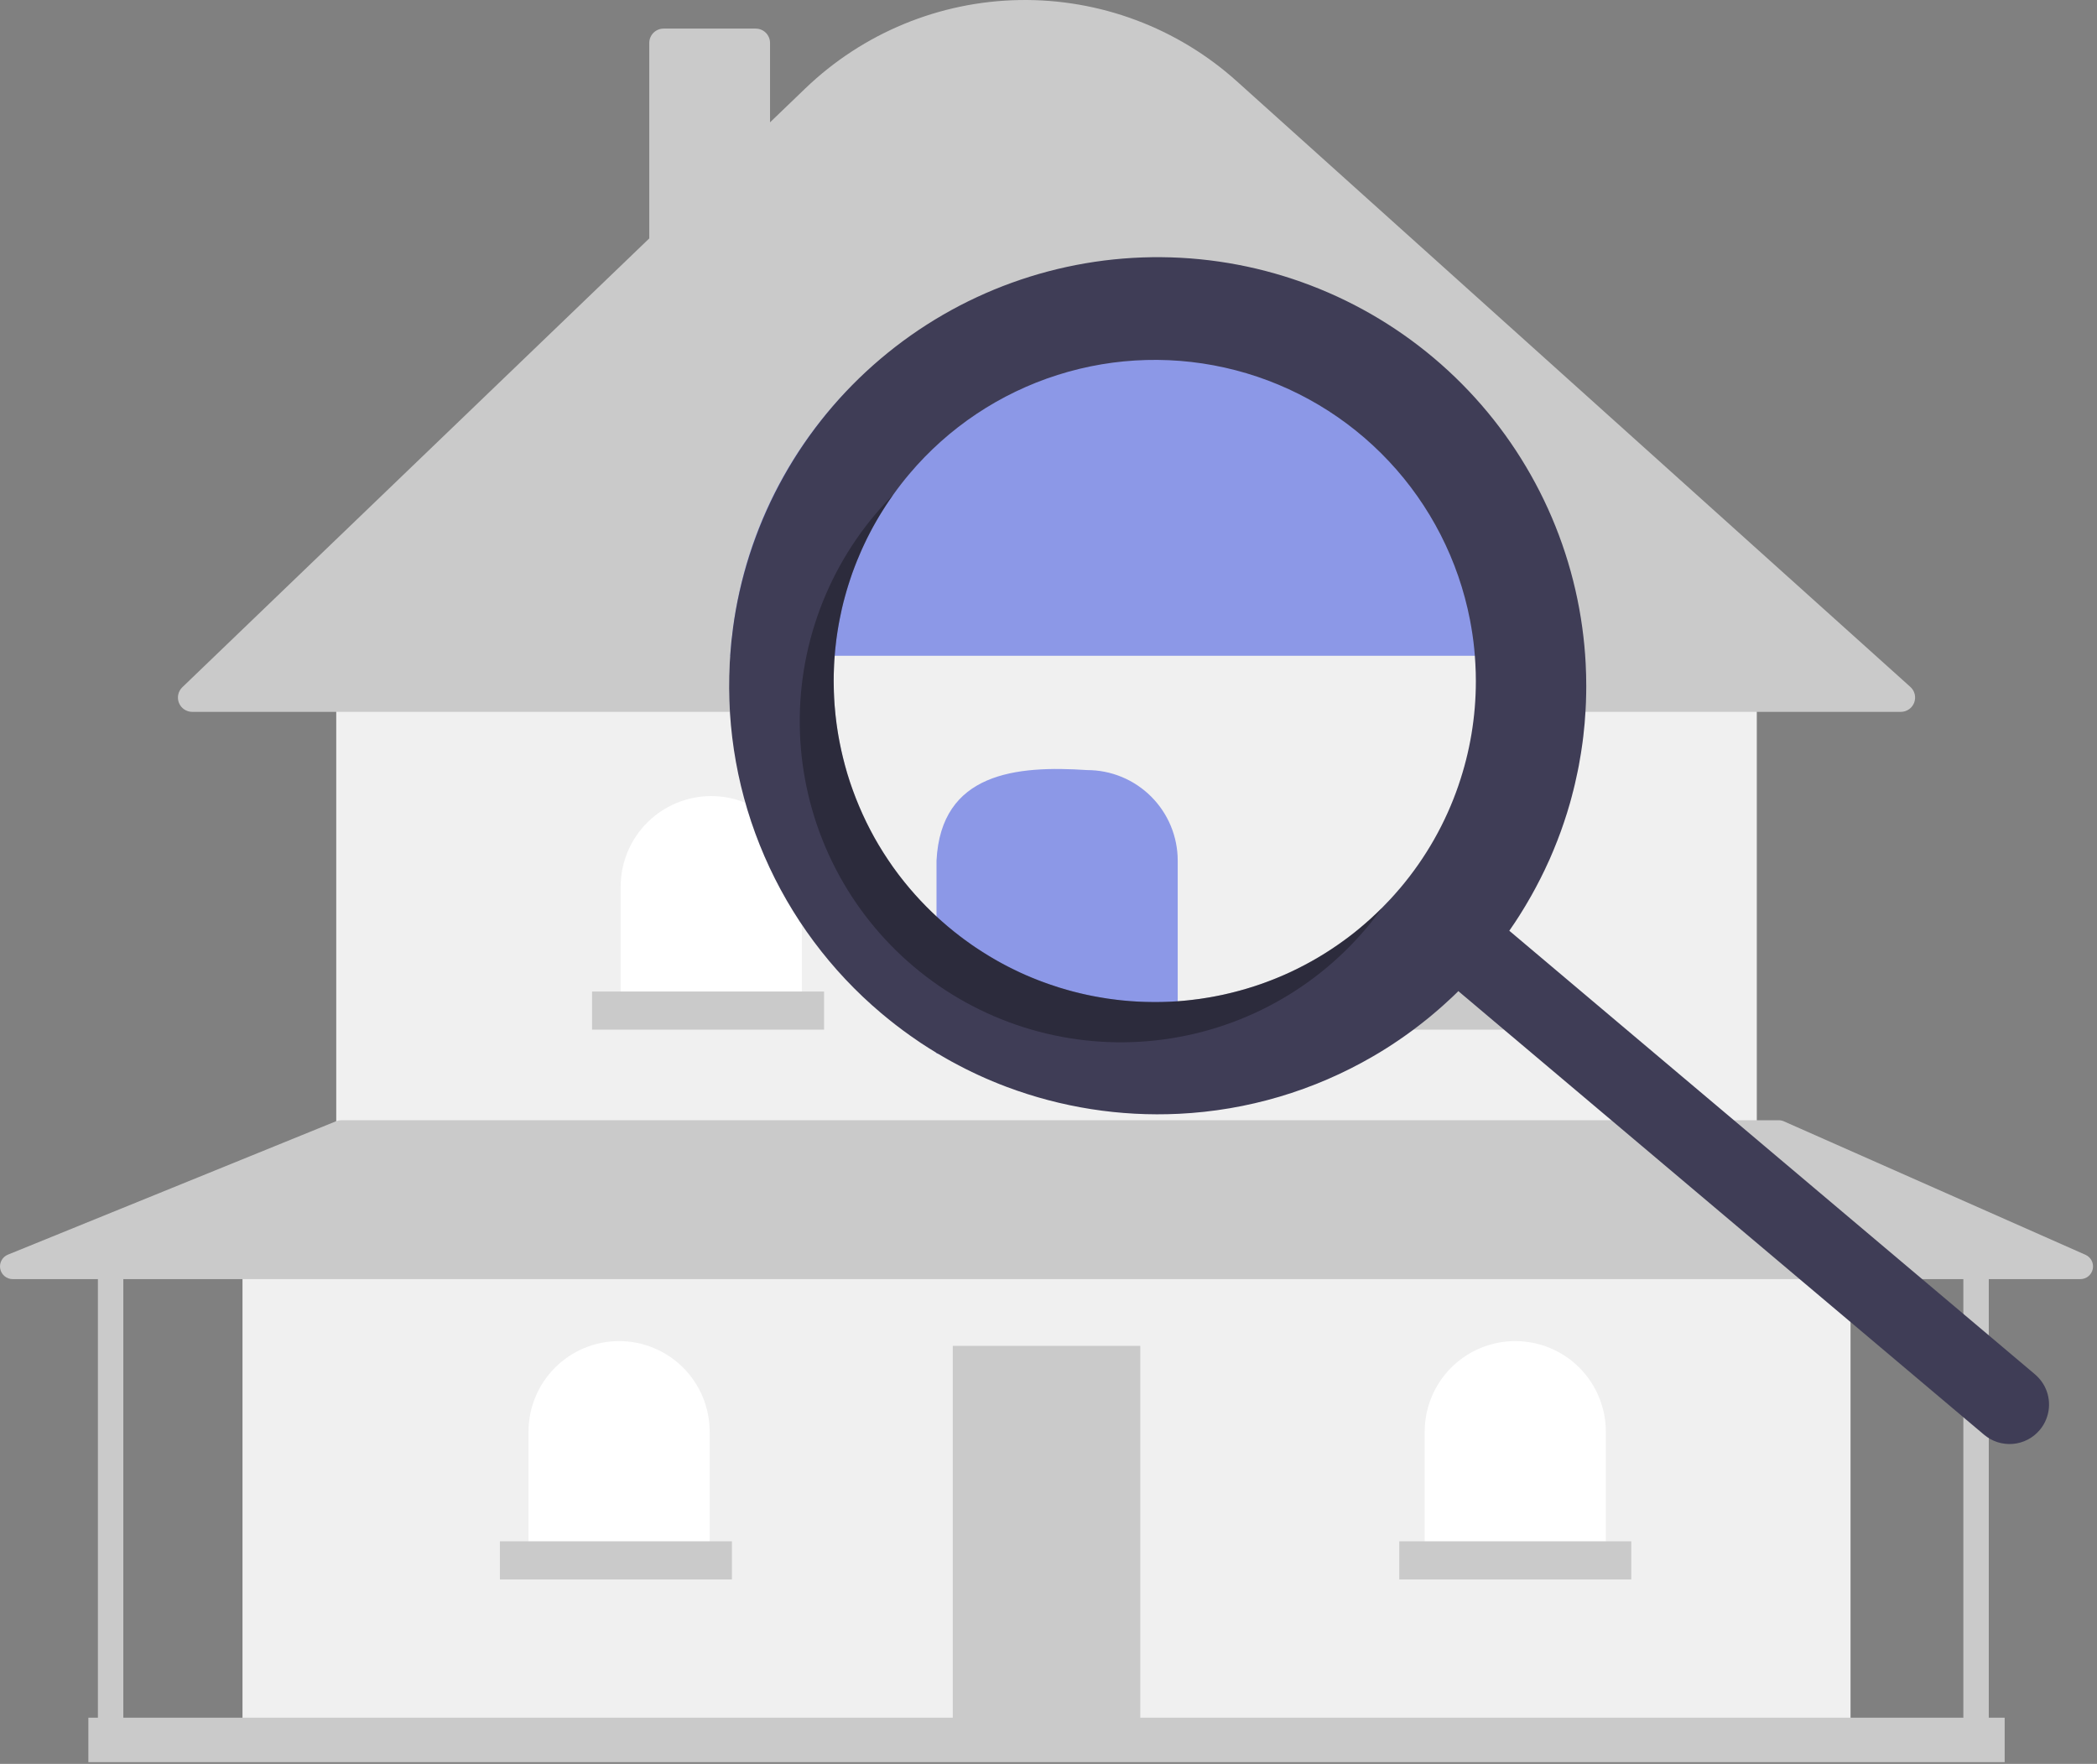<svg width="277" height="233" viewBox="0 0 277 233" fill="none" xmlns="http://www.w3.org/2000/svg">
<rect x="0" y="0" width="277" height="233" fill="#808080" stroke="none"/>
<path d="M244.444 164.766H32.032V227.734H244.444V164.766Z" fill="#F0F0F0"/>
<path d="M150.622 177.779H125.855V227.734H150.622V177.779Z" fill="#CACACA"/>
<path d="M232.061 90.464H44.416V148.394H232.061V90.464Z" fill="#F0F0F0"/>
<path d="M251.084 94.032H25.392C25.015 94.032 24.647 93.919 24.335 93.709C24.023 93.498 23.781 93.198 23.64 92.849C23.499 92.499 23.466 92.116 23.545 91.747C23.624 91.379 23.812 91.042 24.083 90.781L85.765 31.492V5.667C85.766 5.166 85.965 4.686 86.319 4.332C86.673 3.978 87.153 3.779 87.654 3.778H99.828C100.329 3.779 100.809 3.978 101.163 4.332C101.517 4.686 101.716 5.166 101.717 5.667V16.159L106.376 11.681C114 4.353 124.115 0.182 134.688 0.006C145.262 -0.17 155.51 3.663 163.373 10.733L252.347 90.738C252.632 90.994 252.832 91.329 252.921 91.701C253.01 92.073 252.985 92.463 252.848 92.819C252.711 93.176 252.47 93.483 252.155 93.7C251.84 93.916 251.467 94.032 251.084 94.032Z" fill="#CACACA"/>
<path d="M93.951 105.156C95.522 105.156 97.078 105.466 98.529 106.067C99.981 106.668 101.3 107.549 102.411 108.66C103.522 109.771 104.403 111.09 105.004 112.542C105.605 113.993 105.915 115.549 105.915 117.12V133.282H81.987V117.12C81.987 115.549 82.296 113.993 82.898 112.542C83.499 111.09 84.38 109.771 85.491 108.66C86.602 107.549 87.921 106.668 89.373 106.067C90.824 105.466 92.38 105.156 93.951 105.156Z" fill="white"/>
<path d="M138.238 105.366C141.411 105.366 144.455 106.627 146.698 108.87C148.942 111.114 150.202 114.157 150.202 117.33V133.492H126.275V117.33C126.275 114.157 127.535 111.114 129.779 108.87C132.022 106.627 135.065 105.366 138.238 105.366Z" fill="white"/>
<path d="M182.526 105.576C185.699 105.576 188.742 106.837 190.986 109.081C193.229 111.324 194.49 114.367 194.49 117.54V133.702H170.562V117.54C170.562 114.367 171.822 111.324 174.066 109.081C176.31 106.837 179.353 105.576 182.526 105.576Z" fill="white"/>
<path d="M200.157 177.15C203.33 177.15 206.373 178.41 208.617 180.654C210.86 182.897 212.121 185.941 212.121 189.114V205.275H188.193V189.114C188.193 185.941 189.453 182.897 191.697 180.654C193.941 178.41 196.984 177.15 200.157 177.15Z" fill="white"/>
<path d="M81.777 177.15C84.95 177.15 87.993 178.41 90.237 180.654C92.481 182.897 93.741 185.941 93.741 189.114V205.275H69.813V189.114C69.813 187.542 70.123 185.987 70.724 184.535C71.325 183.084 72.206 181.765 73.317 180.654C74.428 179.543 75.747 178.662 77.199 178.06C78.65 177.459 80.206 177.15 81.777 177.15Z" fill="white"/>
<path d="M275.477 165.749L235.631 148.118C235.417 148.024 235.185 147.975 234.951 147.975H45.052C44.835 147.975 44.62 148.017 44.419 148.098L1.047 165.729C0.686 165.876 0.387 166.143 0.202 166.486C0.017 166.828 -0.044 167.225 0.031 167.607C0.106 167.989 0.311 168.333 0.612 168.581C0.912 168.829 1.29 168.964 1.679 168.964H12.932V226.894H11.673V232.771H264.804V226.894H262.705V168.964H274.797C275.182 168.964 275.556 168.832 275.855 168.589C276.154 168.347 276.361 168.009 276.44 167.632C276.52 167.255 276.468 166.863 276.292 166.52C276.117 166.177 275.829 165.905 275.477 165.749ZM259.347 226.894H16.291V168.964H259.347V226.894Z" fill="#CACACA"/>
<path d="M108.853 130.973H78.209V136.011H108.853V130.973Z" fill="#CACACA"/>
<path d="M153.77 130.973H123.126V136.011H153.77V130.973Z" fill="#CACACA"/>
<path d="M198.688 130.973H168.043V136.011H198.688V130.973Z" fill="#CACACA"/>
<path d="M215.479 203.596H184.835V208.634H215.479V203.596Z" fill="#CACACA"/>
<path d="M96.68 203.596H66.035V208.634H96.68V203.596Z" fill="#CACACA"/>
<path d="M207.477 89.6C207.477 89.93 207.471 90.264 207.466 90.593C207.461 90.989 207.451 91.38 207.435 91.776C207.42 92.121 207.405 92.46 207.384 92.8C207.322 93.937 207.225 95.069 207.091 96.206C207.06 96.493 207.024 96.776 206.983 97.064C206.952 97.286 206.921 97.512 206.885 97.738C206.849 97.99 206.813 98.243 206.772 98.495C206.69 99.03 206.597 99.565 206.494 100.1C206.443 100.367 206.391 100.635 206.335 100.902C206.227 101.432 206.108 101.967 205.985 102.497C205.975 102.538 205.964 102.584 205.954 102.625C205.892 102.888 205.831 103.145 205.764 103.407C205.743 103.484 205.728 103.556 205.702 103.634C205.656 103.829 205.604 104.025 205.553 104.22C205.481 104.493 205.409 104.76 205.332 105.033C205.208 105.455 205.085 105.871 204.956 106.293C204.94 106.337 204.926 106.382 204.915 106.427C204.668 107.224 204.406 108.011 204.118 108.793C203.968 109.205 203.809 109.621 203.649 110.033C203.49 110.444 203.325 110.856 203.156 111.262C202.991 111.658 202.821 112.054 202.652 112.445C202.61 112.538 202.569 112.631 202.523 112.723C202.343 113.13 202.158 113.526 201.967 113.922C201.962 113.927 201.962 113.937 201.957 113.942C201.808 114.261 201.648 114.58 201.489 114.894C201.489 114.904 201.485 114.913 201.479 114.92C201.324 115.228 201.165 115.537 201 115.841L200.738 116.34L200.707 116.396C200.378 117.008 200.038 117.615 199.678 118.217C199.601 118.351 199.524 118.485 199.447 118.613C199.37 118.747 199.287 118.881 199.205 119.009C199.154 119.102 199.097 119.195 199.035 119.287C198.927 119.462 198.819 119.642 198.706 119.817C198.685 119.853 198.66 119.889 198.639 119.925C198.444 120.228 198.248 120.527 198.053 120.83C197.811 121.196 197.564 121.556 197.312 121.916L191.725 130.856L191.484 130.656L191.417 130.594H191.412L191.19 130.409L190.583 129.894C190.398 130.074 190.218 130.254 190.033 130.429C189.961 130.501 189.884 130.568 189.812 130.64C189.755 130.692 189.704 130.743 189.647 130.794C179.989 140.226 167.142 145.688 153.648 146.098H153.633C143.419 146.379 133.307 143.992 124.296 139.174C124.096 139.071 123.9 138.968 123.705 138.85C122.532 138.212 121.385 137.538 120.258 136.818C120.253 136.813 120.248 136.813 120.243 136.808C118.936 135.882 117.66 134.894 116.415 133.845C109.737 128.215 104.453 121.116 100.979 113.102C97.504 105.088 95.933 96.378 96.389 87.656C96.405 87.311 96.425 86.972 96.451 86.627C96.533 85.382 96.66 84.142 96.832 82.908C96.878 82.563 96.93 82.218 96.981 81.879H206.952C207.168 83.453 207.317 85.036 207.4 86.627C207.451 87.62 207.477 88.608 207.477 89.6Z" fill="#F0F0F0"/>
<path d="M206.952 81.879C204.972 68.713 198.333 56.694 188.243 48.008C178.153 39.321 165.281 34.544 151.966 34.544C138.652 34.544 125.78 39.321 115.69 48.008C105.599 56.694 98.961 68.713 96.981 81.879C96.929 82.219 96.878 82.563 96.832 82.908C96.662 84.142 96.535 85.382 96.451 86.627H207.399C207.317 85.037 207.168 83.455 206.952 81.879Z" fill="#8C98E7"/>
<path d="M155.569 139.173H123.707V113.685C124.295 102.038 134.25 101.097 143.605 101.722C145.176 101.722 146.732 102.031 148.183 102.632C149.635 103.234 150.953 104.115 152.064 105.226C153.175 106.337 154.057 107.656 154.658 109.107C155.259 110.559 155.569 112.114 155.569 113.685V139.173Z" fill="#8C98E7"/>
<path d="M123.704 121.052V121.057C123.704 121.062 123.71 121.062 123.715 121.062L123.704 121.052ZM110.89 81.879C110.87 82.008 110.844 82.136 110.824 82.265C110.844 82.136 110.87 82.008 110.896 81.879H110.89ZM110.253 86.627C110.237 86.823 110.222 87.018 110.211 87.213C110.222 87.018 110.237 86.823 110.258 86.627C110.257 86.591 110.259 86.555 110.263 86.519C110.258 86.555 110.258 86.591 110.253 86.627ZM123.704 121.057C123.704 121.062 123.71 121.062 123.715 121.062L123.704 121.052V121.057ZM110.89 81.879C110.87 82.008 110.844 82.136 110.824 82.265C110.844 82.136 110.87 82.008 110.896 81.879H110.89ZM110.211 87.213C110.222 87.018 110.237 86.823 110.258 86.627C110.257 86.591 110.259 86.555 110.263 86.519C110.258 86.555 110.258 86.591 110.253 86.627C110.237 86.823 110.222 87.018 110.211 87.213ZM269.134 181.845C269.034 181.739 268.927 181.639 268.815 181.546L268.81 181.541L243.336 160.044L242.678 159.488L240.173 157.374L239.545 156.844L235.975 153.83L234.998 153.007L232.976 151.299L231.942 150.424L222.189 142.199L216.597 137.482L215.846 136.849L199.369 122.945C199.621 122.584 199.868 122.224 200.11 121.859C200.306 121.556 200.501 121.257 200.697 120.954C200.717 120.918 200.743 120.882 200.763 120.846C200.877 120.671 200.985 120.491 201.093 120.316C201.154 120.223 201.211 120.131 201.262 120.038C201.345 119.91 201.427 119.776 201.504 119.642C201.581 119.513 201.659 119.38 201.736 119.246C202.096 118.644 202.435 118.037 202.764 117.425L202.795 117.368L203.058 116.869C203.222 116.566 203.382 116.257 203.536 115.949C203.543 115.942 203.546 115.932 203.546 115.923C203.706 115.609 203.865 115.29 204.015 114.971C204.02 114.966 204.02 114.956 204.025 114.951C204.215 114.555 204.4 114.158 204.58 113.752C204.627 113.659 204.668 113.567 204.709 113.474C204.879 113.083 205.049 112.687 205.213 112.291C205.383 111.885 205.547 111.473 205.707 111.062C205.867 110.65 206.026 110.234 206.175 109.822C206.458 109.035 206.724 108.246 206.972 107.456C206.984 107.41 206.998 107.366 207.014 107.322C207.142 106.9 207.266 106.483 207.389 106.062C207.466 105.789 207.538 105.521 207.61 105.249C207.662 105.053 207.713 104.858 207.759 104.662C207.785 104.585 207.801 104.513 207.821 104.436C207.888 104.174 207.95 103.917 208.012 103.654C208.022 103.613 208.032 103.567 208.042 103.526C208.166 102.996 208.284 102.461 208.392 101.931C208.449 101.663 208.5 101.396 208.552 101.128C208.649 100.593 208.747 100.058 208.829 99.523C208.871 99.271 208.907 99.019 208.943 98.767C208.979 98.541 209.009 98.315 209.04 98.093C209.082 97.805 209.117 97.522 209.148 97.234C209.282 96.097 209.38 94.966 209.442 93.829C209.462 93.489 209.478 93.15 209.493 92.805C209.508 92.409 209.519 92.018 209.524 91.622C209.529 91.293 209.534 90.959 209.534 90.629C209.534 89.636 209.508 88.649 209.457 87.656C209.375 86.066 209.225 84.484 209.009 82.908C207.166 69.438 200.537 57.081 190.334 48.096C180.131 39.111 167.035 34.097 153.44 33.973C139.845 33.848 126.659 38.62 116.292 47.416C105.926 56.212 99.071 68.445 96.981 81.879C96.929 82.219 96.878 82.563 96.832 82.908C96.662 84.142 96.535 85.382 96.451 86.627C96.425 86.972 96.405 87.311 96.389 87.656C95.933 96.379 97.504 105.088 100.979 113.102C104.453 121.116 109.737 128.216 116.415 133.845C117.66 134.894 118.936 135.882 120.242 136.808C120.248 136.813 120.253 136.813 120.258 136.818C120.695 137.127 121.132 137.43 121.575 137.729C122.279 138.192 122.989 138.644 123.704 139.077C123.761 139.107 123.818 139.143 123.874 139.174C124.492 139.545 125.114 139.9 125.736 140.244H125.741C128.059 141.518 130.464 142.625 132.938 143.557C140.199 146.289 147.942 147.504 155.691 147.127H155.706C164.75 146.69 173.555 144.084 181.38 139.529C182.517 138.871 183.639 138.166 184.734 137.415C185.007 137.23 185.285 137.039 185.552 136.849C185.882 136.618 186.211 136.376 186.54 136.134C186.545 136.134 186.545 136.129 186.55 136.129C186.575 136.108 186.6 136.09 186.627 136.072C186.849 135.903 187.075 135.733 187.291 135.568C187.348 135.527 187.404 135.486 187.461 135.44C187.476 135.429 187.489 135.417 187.502 135.404C187.63 135.311 187.754 135.208 187.883 135.11C188.011 135.013 188.135 134.91 188.263 134.807C188.285 134.793 188.306 134.778 188.325 134.761C188.469 134.642 188.613 134.529 188.757 134.411C188.906 134.293 189.05 134.169 189.189 134.051C189.333 133.932 189.472 133.814 189.616 133.691C189.74 133.588 189.868 133.48 189.992 133.367C190.033 133.336 190.069 133.3 190.11 133.264C190.126 133.248 190.143 133.235 190.161 133.222C190.331 133.078 190.496 132.929 190.66 132.78C190.702 132.744 190.738 132.708 190.779 132.672C191.031 132.446 191.283 132.219 191.53 131.983C191.586 131.931 191.648 131.875 191.705 131.823C191.761 131.772 191.813 131.72 191.869 131.669C191.941 131.597 192.018 131.53 192.09 131.458C192.276 131.283 192.456 131.103 192.641 130.923L193.248 131.438L193.469 131.623H193.474L193.541 131.684L193.783 131.885L197.373 134.92L197.451 134.987L197.512 135.033L197.919 135.378L198.732 136.067L199.544 136.751L199.663 136.849L203.444 140.039L203.968 140.481L207.615 143.557L226.494 159.488L227.153 160.044L252.992 181.845L259.617 187.436L262.081 189.515C262.604 189.957 263.209 190.292 263.862 190.501C264.515 190.709 265.202 190.787 265.885 190.73C266.568 190.673 267.232 190.481 267.841 190.167C268.45 189.852 268.99 189.421 269.432 188.897C269.802 188.463 270.096 187.969 270.302 187.436C270.675 186.492 270.764 185.459 270.556 184.466C270.349 183.472 269.854 182.56 269.134 181.845ZM120.124 62.599C125.285 56.483 132.07 51.952 139.697 49.53C147.324 47.107 155.48 46.891 163.224 48.908C170.968 50.924 177.983 55.09 183.46 60.924C188.937 66.758 192.651 74.023 194.174 81.879C194.241 82.224 194.303 82.563 194.359 82.908C194.57 84.137 194.724 85.382 194.817 86.627C194.843 86.972 194.868 87.311 194.884 87.656C194.93 88.427 194.951 89.204 194.951 89.976C194.954 94.656 194.178 99.305 192.656 103.731V103.736C190.956 108.699 188.344 113.301 184.956 117.307C184.884 117.389 184.812 117.476 184.734 117.559C184.055 118.361 183.34 119.133 182.605 119.868C182.6 119.874 182.594 119.884 182.589 119.889C182.337 120.141 182.08 120.398 181.823 120.635C181.298 121.144 180.763 121.628 180.218 122.091C179.4 122.806 178.561 123.476 177.702 124.102C177.414 124.313 177.126 124.519 176.833 124.725C176.545 124.93 176.252 125.126 175.958 125.321C175.372 125.712 174.775 126.088 174.173 126.443C173.875 126.623 173.566 126.798 173.263 126.967C172.959 127.142 172.651 127.307 172.342 127.466C172.034 127.631 171.725 127.79 171.411 127.945C170.789 128.258 170.161 128.552 169.523 128.824C169.204 128.968 168.885 129.102 168.566 129.226C168.366 129.308 168.17 129.39 167.97 129.462C167.891 129.498 167.81 129.529 167.728 129.555C167.62 129.601 167.512 129.642 167.404 129.678C167.369 129.694 167.333 129.708 167.296 129.719C167.075 129.807 166.858 129.884 166.632 129.961C166.308 130.08 165.984 130.188 165.655 130.29C165.326 130.398 165.001 130.501 164.672 130.594C164.343 130.697 164.009 130.789 163.679 130.877C163.345 130.969 163.016 131.057 162.681 131.134C162.327 131.227 161.972 131.309 161.611 131.386C161.298 131.458 160.989 131.52 160.675 131.577C160.382 131.638 160.084 131.69 159.79 131.741C159.379 131.813 158.967 131.88 158.551 131.937C158.324 131.973 158.103 132.003 157.877 132.024C157.779 132.039 157.687 132.05 157.594 132.06C157.306 132.101 157.018 132.132 156.735 132.158C156.658 132.163 156.586 132.173 156.514 132.178C156.2 132.209 155.881 132.235 155.567 132.261C154.893 132.307 154.225 132.338 153.551 132.353C153.211 132.358 152.866 132.364 152.527 132.364C152.187 132.364 151.848 132.358 151.508 132.348C151.508 132.348 151.508 132.353 151.503 132.348C151.498 132.353 151.498 132.353 151.493 132.348C151.492 132.349 151.492 132.349 151.491 132.35C151.49 132.35 151.489 132.35 151.488 132.35C151.487 132.35 151.486 132.35 151.485 132.35C151.484 132.349 151.483 132.349 151.483 132.348C151.466 132.353 151.448 132.353 151.431 132.348C151.19 132.348 150.948 132.338 150.711 132.322C150.536 132.317 150.356 132.312 150.176 132.297C149.934 132.286 149.693 132.271 149.451 132.25C149.374 132.25 149.296 132.24 149.219 132.235C149.183 132.234 149.147 132.231 149.111 132.225C148.864 132.204 148.612 132.183 148.365 132.158C148.242 132.147 148.113 132.137 147.99 132.122C147.614 132.081 147.239 132.034 146.868 131.983C146.447 131.931 146.025 131.87 145.608 131.793C145.413 131.767 145.222 131.731 145.032 131.695C144.78 131.654 144.528 131.607 144.276 131.556C144.013 131.504 143.751 131.453 143.489 131.391C143.278 131.345 143.062 131.299 142.851 131.247C142.748 131.227 142.645 131.201 142.547 131.175C142.007 131.047 141.472 130.908 140.942 130.753C140.608 130.661 140.274 130.563 139.944 130.46C139.492 130.321 139.044 130.172 138.597 130.013C138.422 129.956 138.252 129.894 138.077 129.827C137.902 129.771 137.732 129.704 137.558 129.637C137.398 129.581 137.239 129.519 137.084 129.457C136.827 129.359 136.575 129.257 136.323 129.154C135.803 128.943 135.294 128.721 134.785 128.485C134.497 128.346 134.209 128.212 133.926 128.073C132.81 127.533 131.71 126.933 130.628 126.273C130.361 126.113 130.093 125.944 129.826 125.774C129.492 125.568 129.168 125.352 128.843 125.136C128.663 125.013 128.488 124.894 128.313 124.771C127.989 124.544 127.67 124.313 127.357 124.082C127.192 123.963 127.027 123.84 126.868 123.716C126.297 123.284 125.736 122.831 125.186 122.368C124.924 122.147 124.661 121.921 124.404 121.69C124.296 121.597 124.188 121.499 124.08 121.401C123.957 121.288 123.833 121.18 123.715 121.062L123.704 121.052C123.524 120.892 123.344 120.722 123.169 120.553C122.897 120.295 122.629 120.033 122.372 119.766C122.105 119.503 121.847 119.231 121.595 118.963C121.338 118.696 121.091 118.423 120.849 118.145C120.603 117.873 120.361 117.595 120.124 117.312C119.893 117.044 119.666 116.767 119.45 116.494C118.925 115.846 118.425 115.186 117.948 114.513C117.727 114.205 117.516 113.896 117.31 113.582C117.089 113.263 116.878 112.939 116.678 112.615C116.467 112.291 116.266 111.962 116.071 111.628C116.066 111.616 116.059 111.606 116.05 111.597C115.664 110.943 115.294 110.285 114.949 109.616C114.594 108.937 114.26 108.251 113.946 107.559C113.787 107.214 113.632 106.864 113.488 106.514C113.19 105.81 112.912 105.105 112.655 104.39C112.526 104.045 112.408 103.7 112.29 103.351C112.286 103.328 112.279 103.305 112.269 103.284C112.032 102.574 111.816 101.859 111.626 101.139C111.621 101.128 111.621 101.118 111.616 101.108C111.518 100.753 111.425 100.398 111.343 100.038C111.261 99.724 111.189 99.41 111.122 99.091C111.045 98.736 110.968 98.382 110.901 98.021C110.865 97.836 110.829 97.651 110.798 97.466C110.767 97.311 110.741 97.152 110.715 96.998C110.69 96.843 110.664 96.684 110.638 96.524C110.587 96.211 110.541 95.897 110.499 95.583C110.448 95.213 110.407 94.842 110.366 94.467C110.319 94.019 110.278 93.572 110.242 93.119C110.217 92.816 110.201 92.507 110.186 92.198C110.17 91.915 110.155 91.632 110.15 91.349C110.145 91.334 110.145 91.318 110.15 91.303C110.149 91.302 110.148 91.302 110.148 91.301C110.148 91.3 110.147 91.299 110.147 91.298C110.147 91.297 110.148 91.296 110.148 91.295C110.148 91.294 110.149 91.293 110.15 91.293C110.145 91.288 110.145 91.288 110.15 91.283C110.149 91.282 110.148 91.281 110.148 91.28C110.148 91.279 110.147 91.278 110.147 91.277C110.147 91.276 110.148 91.275 110.148 91.275C110.148 91.274 110.149 91.273 110.15 91.272C110.145 91.159 110.139 91.046 110.139 90.933C110.129 90.599 110.124 90.264 110.124 89.93C110.124 89.626 110.129 89.328 110.134 89.024C110.145 88.603 110.16 88.181 110.18 87.759C110.18 87.666 110.191 87.579 110.196 87.486C110.201 87.394 110.206 87.306 110.211 87.213C110.222 87.018 110.237 86.823 110.258 86.627C110.257 86.591 110.259 86.555 110.263 86.519C110.278 86.298 110.299 86.077 110.319 85.856C110.361 85.413 110.412 84.966 110.469 84.523C110.499 84.302 110.525 84.081 110.561 83.86C110.582 83.705 110.607 83.546 110.633 83.386C110.654 83.227 110.68 83.067 110.71 82.908C110.746 82.697 110.782 82.481 110.824 82.265C110.844 82.136 110.87 82.008 110.896 81.879C110.993 81.365 111.101 80.85 111.22 80.336C111.338 79.816 111.472 79.302 111.616 78.787C111.755 78.268 111.909 77.748 112.074 77.229C112.151 76.966 112.233 76.709 112.326 76.452C112.495 75.933 112.675 75.418 112.876 74.909C112.969 74.657 113.066 74.4 113.174 74.147C113.38 73.638 113.596 73.129 113.817 72.63C113.931 72.378 114.044 72.126 114.167 71.874C114.399 71.375 114.64 70.876 114.903 70.387C115.155 69.888 115.428 69.4 115.705 68.916C115.983 68.432 116.271 67.949 116.575 67.47C116.714 67.234 116.868 66.992 117.027 66.761C117.336 66.287 117.66 65.814 117.989 65.351C118.653 64.415 119.368 63.494 120.124 62.599ZM110.253 86.627C110.237 86.823 110.222 87.018 110.211 87.213C110.222 87.018 110.237 86.823 110.258 86.627C110.257 86.591 110.259 86.555 110.263 86.519C110.258 86.555 110.258 86.591 110.253 86.627ZM110.89 81.879C110.87 82.008 110.844 82.136 110.824 82.265C110.844 82.136 110.87 82.008 110.896 81.879H110.89ZM123.704 121.052V121.057C123.704 121.062 123.71 121.062 123.715 121.062L123.704 121.052Z" fill="#3F3D56"/>
<path opacity="0.3" d="M125.187 122.368C117.05 115.502 111.793 105.827 110.46 95.264C109.127 84.701 111.814 74.023 117.989 65.35C117.178 66.167 116.394 67.022 115.637 67.916C112.046 72.173 109.327 77.096 107.638 82.403C105.948 87.711 105.321 93.299 105.791 98.849C106.261 104.399 107.82 109.802 110.378 114.749C112.936 119.697 116.444 124.092 120.701 127.684C129.298 134.938 140.425 138.48 151.633 137.53C162.842 136.581 173.214 131.218 180.469 122.62C181.224 121.725 181.935 120.809 182.602 119.87C175.092 127.417 165.018 131.862 154.382 132.325C143.745 132.788 133.324 129.233 125.187 122.368Z" fill="black"/>
</svg>